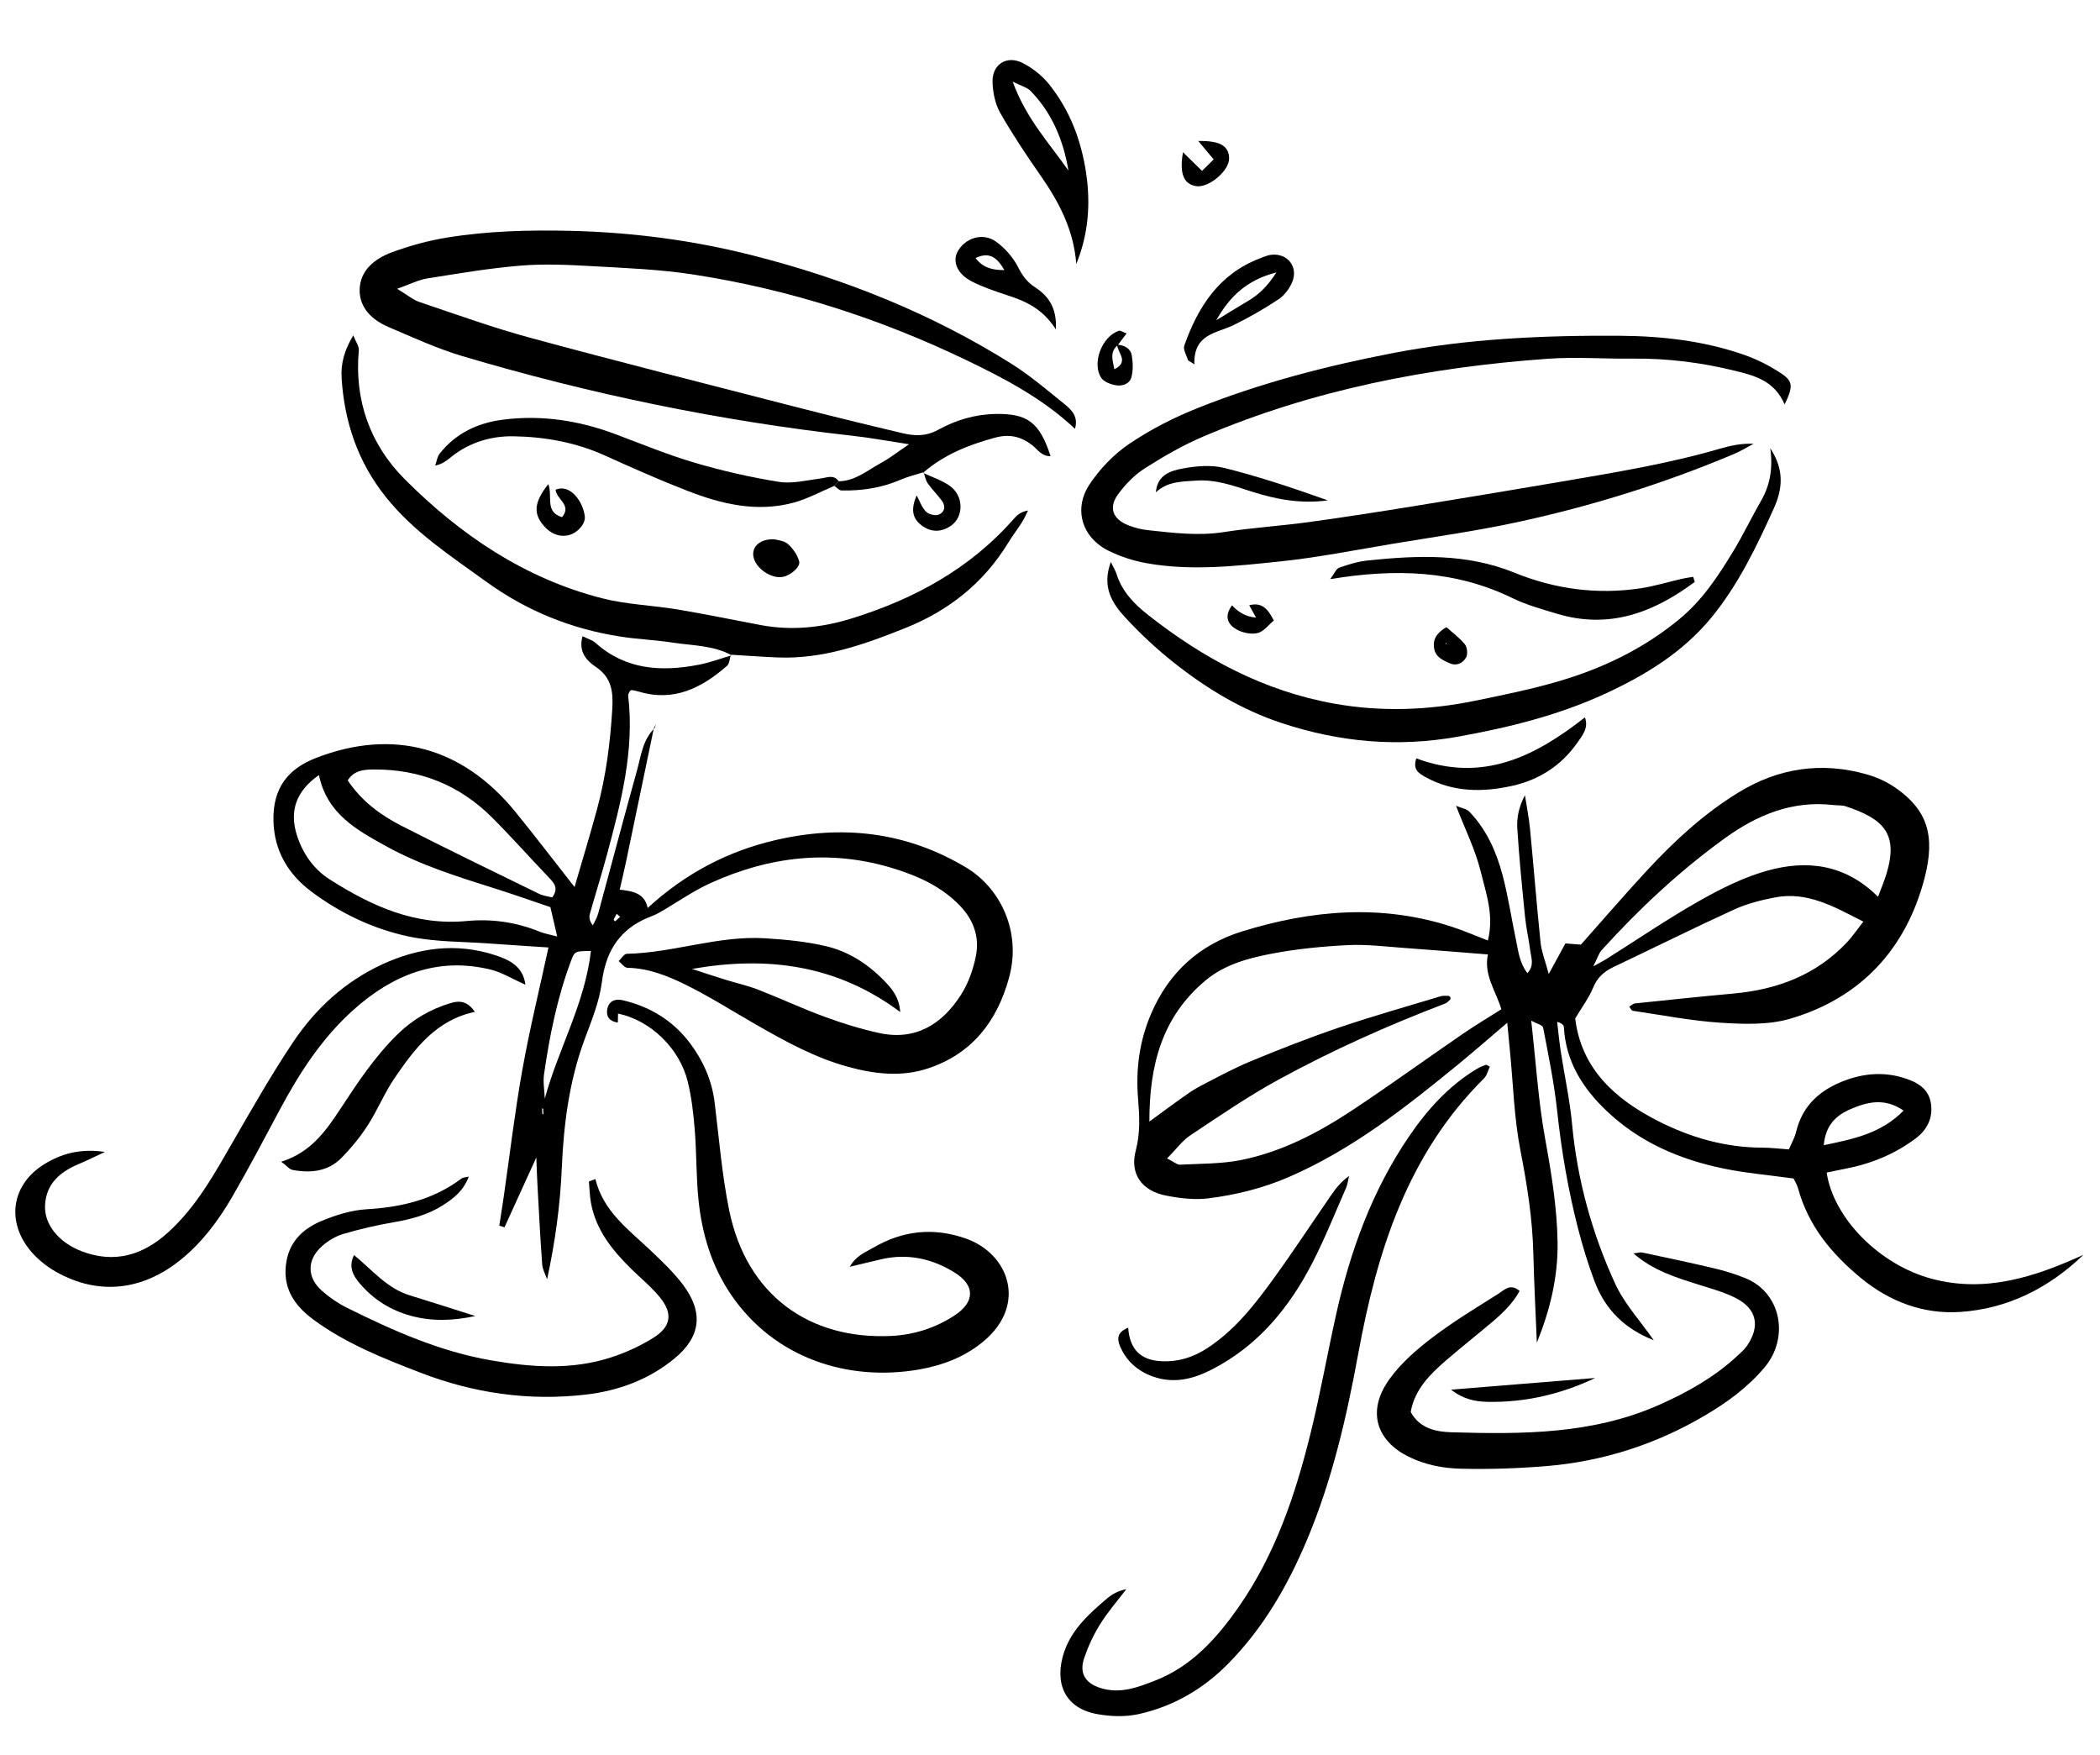 <?xml version="1.0" encoding="UTF-8"?>
<svg id="Layer_1" data-name="Layer 1" xmlns="http://www.w3.org/2000/svg" version="1.1" viewBox="0 0 635.01 530.58">
  <defs>
    <style>
      .cls-1 {
        fill: #000;
        stroke-width: 0px;
      }
    </style>
  </defs>
  <path class="cls-1" d="M629.99,379.4c-10.44,10.03-22.92,16.32-37.27,17.26-11.01.73-21.22-3.04-29.91-10.18-8.9-7.31-16.02-15.85-19.12-27.25-.32-1.16-1.02-2.22-1.35-2.92-7.43-1.03-14.4-1.62-21.21-3.02-13.2-2.73-25.3-7.91-35.27-17.37-7.33-6.96-12.4-15.01-12.97-25.41-.03-.59-.62-1.15-2.03-1.57.35,2.94.62,5.89,1.07,8.82,1.13,7.39,2.76,14.73,3.45,22.16,1.57,16.85,6.02,32.94,13.03,48.21,2.77,6.03,7.52,11.14,11.66,17.09-8.67-3.4-14.63-9.2-17.84-17.66-2.03-5.36-3.71-10.88-5.13-16.43-2.97-11.62-4.97-23.41-6.25-35.36-.9-8.42-2.64-16.76-4.23-25.09-.15-.76-2-1.2-3.6-2.09,1.42,12.56,2.13,24.29,4.22,35.77,1.89,10.38,3.59,20.7,3.75,31.26.15,10.53-2.29,20.52-6.27,30.34-.36-8.98-.84-17.96-1.06-26.94-.25-10.56-1.89-20.86-3.91-31.23-1.91-9.79-2.17-19.91-3.15-29.88-.23-2.38-.45-4.76-.83-8.68-5.71,4.85-10.16,8.75-14.73,12.5-15.92,13.03-32.04,25.75-51.14,34.06-7.89,3.44-16.13,5.48-24.56,6.53-4.13.52-8.52-.02-12.65-.82-7.39-1.42-11.14-6.53-9.25-13.65,1.41-5.32,1.13-10.43.7-15.62-.74-8.91.4-17.46,3.92-25.69,5.36-12.54,14.67-20.95,27.53-24.93,20.96-6.48,42.18-8.36,63.5-1.39,3.53,1.15,6.95,2.65,10.82,4.14,1.93-7.64-.58-14.36-2.19-20.94-1.58-6.47-4.65-12.57-7.44-19.79,1.78.74,3.2.92,3.98,1.73,5.18,5.36,8.17,12.02,10.05,19.07,1.74,6.5,2.71,13.2,4.11,19.8.7,3.29.98,6.77,3.45,10,2.16-2.39,1.13-4.61.88-6.64-.43-3.46-1.24-6.87-1.59-10.33-.9-8.97-1.8-17.94-2.36-26.93-.2-3.27.57-6.6,2.32-9.9.52,3.4,1.21,6.79,1.54,10.21,1.11,11.46,2.01,22.94,3.19,34.39.28,2.67,1.34,5.26,2.47,9.45,2.03-3.73,3.37-6.19,5.04-9.24,1.35.1,3.22.25,4.68.36,6.87-7.72,13.4-15.32,20.21-22.66,8.21-8.84,17.08-16.99,27.42-23.33,12.12-7.43,25.16-9.38,38.87-5.47,3.08.88,6.17,2.31,8.79,4.15,9.31,6.54,12.03,14.18,8.62,27.24-5.58,21.34-19.22,36.23-40.68,42.49-6.55,1.91-13.97,1.64-20.91,1.2-8.92-.57-17.77-2.32-26.65-3.62-.34-.05-.59-.67-1.04-1.23.59-.36,1.13-.93,1.72-.99,9.96-1.04,19.93-2.09,29.9-3,13.17-1.2,24.87-5.61,34.13-15.39,1.71-1.8,3.11-3.9,5.03-6.35-8.69-4.39-16.85-9.25-26.84-7.29-4.14.81-8.36,1.87-12.18,3.61-12.28,5.62-24.38,11.65-36.59,17.44-2.84,1.35-4.83,3.15-6.09,6.2-1.32,3.18-3.46,6.01-5.43,9.33,1.85,15.17,11.97,24.32,24.96,30.96,9.91,5.06,20.45,8.08,31.72,8.1,2.47,0,4.94.32,7.93.53.76-1.8,1.76-3.5,2.2-5.34,1.72-7.19,6.29-11.83,12.84-14.72,6.37-2.81,12.99-3.65,19.72-1.55,3.93,1.23,7.54,3.11,8.21,7.82.63,4.41-1.24,7.93-4.64,10.48-6.31,4.72-13.45,7.66-21.2,9.14-1.92.37-3.82.79-5.7,1.18,2.04,13.74,15.94,27.9,31.83,32.12,16.16,4.29,31.06-.52,45.83-7.27l-.03.02ZM352.9,350.25c2.18,1.09,3.06,1.93,3.89,1.89,6.23-.34,12.57-.21,18.64-1.44,12.42-2.52,23.54-8.41,34.01-15.37,11.05-7.35,21.81-15.13,32.75-22.65,3.83-2.63,7.82-5.01,11.79-7.54-1.57-5.42-5.43-10.39-4.04-16.57-8.69-.68-16.89-1.37-25.1-1.95-5.74-.41-11.51-1.15-17.22-.87-7.73.38-15.5,1.14-23.09,2.59-7.09,1.35-14.23,3.28-19.99,8.09-13.2,11-17.02,25.75-16.98,42.67,3.55-2.59,6.54-4.83,9.58-6.99,1.84-1.3,3.68-2.64,5.67-3.67,5.11-2.65,10.18-5.43,15.49-7.62,8.77-3.63,17.63-7.1,26.61-10.15,10.13-3.44,20.45-6.35,30.7-9.45.7-.21,1.49-.14,2.25-.14.22,0,.49.16.66.33.1.11.05.36.09.72-.49.4-.98,1.05-1.63,1.29-17.3,6.6-34.19,14.15-50.42,23.03-9.2,5.03-17.89,11.01-26.64,16.82-2.4,1.59-4.18,4.11-7,6.97h-.02ZM567.89,271.14c.89-2.41,1.86-4.66,2.56-6.98,3.65-12.04-.83-16.57-12.3-20.37-1.15-.38-2.48-.25-3.72-.39-12.46-1.46-23.15,3-32.94,10.09-13.64,9.87-25.89,21.32-37.18,33.79-.83.91-1.19,2.25-2.53,4.9,2.39-1.33,3.21-1.74,3.98-2.23,9.31-5.87,18.41-12.08,27.97-17.5,6.48-3.68,13.34-7.13,20.47-9.15,12.06-3.41,23.66-2.13,33.69,7.84h0ZM575.62,335.78c-5.82-3.97-10.95-2.6-15.97-.47-4.43,1.88-7.64,4.88-8.17,10.94,9.08-1.9,17.34-3.55,24.14-10.47h0Z"/>
  <path class="cls-1" d="M197.75,219.99c-2.79,13.4-5.56,26.81-8.37,40.21-.6,2.88-1.3,5.74-1.99,8.78,4.09.47,7.53,1.08,8.46,5.54,11.36-10.44,24.2-17.15,38.52-20.49,20.21-4.72,39.64-2.63,57.83,8.29,10.2,6.13,16.75,19.25,12.94,33.22-3.6,13.19-11.11,22.96-24.35,27.43-8.08,2.73-16.3,1.79-24.4-.44-10.01-2.75-19-7.71-27.92-12.83-7.17-4.11-14.16-8.58-21.58-12.19-5.32-2.59-10.98-4.79-17.16-4.9-.9-.02-1.78-1.32-2.66-2.02.82-.77,1.62-2.19,2.45-2.21,14.07-.29,27.59-5.55,41.74-4.7,6.2.38,12.48.97,18.51,2.39,6.92,1.62,12.86,5.5,17.83,10.69,2.24,2.34,4.29,4.8,4.62,9.22-19.28-14.39-40.39-16.99-62.96-13.03,3.31,1.07,6.61,2.18,9.93,3.21,3.33,1.04,6.77,1.78,10.02,3.04,6.76,2.63,13.35,5.72,20.16,8.22,5.36,1.97,10.87,3.68,16.44,4.9,11.02,2.4,19.05-2.62,24.76-11.52,2.24-3.49,3.74-7.73,4.54-11.82,1.1-5.66-.67-10.81-4.82-15.13-5.59-5.81-12.61-8.97-20.09-11.28-19.08-5.89-37.6-3.67-55.49,4.49-5.4,2.47-10.31,6-15.5,8.95-1.53.87-3.28,1.36-4.86,2.15-7.76,3.89-11.26,10.26-12.36,18.86-.75,5.86-3.12,11.57-5.2,17.19-4.66,12.59-6.33,25.61-6.91,38.95-.48,11.18-1.99,22.32-4.45,33.63-.51-1.5-1.36-2.97-1.48-4.5-.58-8.01-.99-16.03-1.43-24.05-.14-2.48-.21-4.96-.34-8.29-3.44,7.55-6.54,14.33-9.63,21.12-.52-.17-1.04-.33-1.57-.5.44-2.84.9-5.67,1.31-8.52,1.86-12.85,3.37-25.76,5.65-38.53,2.19-12.28,5.18-24.41,7.91-37.06-5.34-.35-11.46-.73-17.59-1.18-8.22-.61-16.6-.44-24.6-2.12-10.83-2.28-20.97-7.13-29.78-13.81-6.69-5.08-10.99-12.1-11.19-21.19-.21-9.86,4.3-15.68,12.92-19.02,23.37-9.03,44.36-3.22,60.31,16.41,5.84,7.18,11.46,14.54,17.82,22.64,2.43-8.36,4.74-15.94,6.81-23.58,2.69-9.92,4-20.08,4.6-30.33.28-4.88-.1-9.34-4.85-12.55-2.72-1.84-5.51-4.46-4.15-9.37,1.58.79,2.97,1.15,3.93,2.01,9.13,8.17,19.86,8.78,31.12,6.63,3.4-.65,6.68-1.89,10.02-2.86l-.22-.16c-.37,1.13-.4,2.66-1.17,3.34-7.66,6.68-16.09,10.97-26.66,7.78-.71-.21-1.44-.35-2.18-.46-.16-.02-.37.23-.56.35-.17.45-.53.92-.48,1.34,1.96,16.53-2.16,32.25-6.38,47.95-1.62,6.02-3.5,11.98-5.19,17.98-.28,1.01-.22,2.12.89,3.52.54-1.17,1.26-2.3,1.6-3.53,3.93-14.41,7.71-28.86,11.73-43.24,1.24-4.45,1.71-9.32,5.33-12.82l-.17-.16v-.04ZM96.43,234.35c-7.01,4.87-8.81,10.91-6.79,17.71,1.65,5.57,4.96,10.56,9.98,13.77,12.63,8.07,25.87,14.12,41.55,12.63,7.49-.71,14.97.34,22.07,3.25,1.47.6,3.09.85,5.25,1.42-.79-3.38-1.39-5.97-2.06-8.86-5.39-1.82-10.77-3.74-16.21-5.46-11.45-3.62-22.98-7.15-33.52-13-8.72-4.84-17.79-9.66-20.26-21.47h0ZM166.97,271.35c2.07-2.82.58-4.39-1.08-6.13-5.73-5.97-11.21-12.17-17.06-18.02-9.86-9.85-21.89-14.66-35.84-14.55-2.97.02-5.95.25-7.84,3.3,4.19,6.25,9.83,10.44,16.09,13.64,13.82,7.07,27.8,13.82,41.74,20.64,1.25.61,2.73.77,3.99,1.11h0ZM178.69,287.52c-4.74.05-4.9,0-6.05,3.06-4.13,11.06-6.46,22.57-8.13,34.21-.34,2.39.13,4.9.23,7.36,4.08-15.01,12.1-28.63,13.95-44.63h0ZM186.48,276.3c-.33.6-.66,1.14-.9,1.71-.05.12.24.38.38.58.53-.46,1.06-.92,1.58-1.38-.29-.25-.58-.5-1.06-.92h0ZM163.99,336.85c.11,0,.21,0,.32-.01l-.07-1.68c-.11,0-.21,0-.32.01l.07,1.68Z"/>
  <path class="cls-1" d="M279.28,142.76c-2.31.74-4.7,1.31-6.92,2.27-5.73,2.48-11.73,3.39-17.9,3.26-.73-.02-1.45-.9-2.17-1.38l-.17.19c.55-.59,1.09-1.19,1.64-1.78l-.13.2c5.06-.1,8.75-3.38,12.87-5.61,2.61-1.42,4.97-3.29,8.38-5.59-6.34-.97-11.66-1.97-17.03-2.56-40.09-4.47-79.43-12.62-118.07-24.1-7.63-2.27-14.95-5.66-22.31-8.79-4.88-2.08-8.8-5.75-8.72-11.23.09-5.88,4.57-9.45,9.69-11.34,5.36-1.98,10.96-3.53,16.6-4.45,12.37-2.02,24.81-2.35,37.4-2.06,18.63.44,36.89,2.81,54.87,7.36,27.84,7.04,54.29,17.57,78.65,32.91,5.68,3.58,10.84,8.02,16.09,12.25,2.12,1.71,4.07,3.83,3,7.33-9.59-9.04-20.97-15.04-32.57-20.63-26.31-12.68-53.88-21.55-82.74-26-10.1-1.56-20.39-1.97-30.62-2.54-7.24-.41-14.55-.75-21.75-.16-9.45.78-18.83,2.39-28.2,3.88-2.59.41-5.05,1.7-9.08,3.12,3.14,1.89,4.81,3.34,6.75,4,11.14,3.75,22.21,7.76,33.54,10.83,26.3,7.13,52.71,13.81,79.1,20.6,11.11,2.86,22.26,5.59,33.43,8.23,3.61.85,7.06,1.02,10.76-1.02,5.24-2.88,11-4.66,17.2-4.79,9.72-.2,13.46,2.41,16.81,12.76-2.73.07-3.95-2.07-5.54-3.31-3.4-2.64-6.87-3.47-11.21-2.3-8.01,2.17-15.51,5.13-21.83,10.66l.2-.19-.02-.02Z"/>
  <path class="cls-1" d="M539.65,122.29c-3.14-7.28-9.23-8.75-14.93-10.16-10.2-2.53-20.62-3.83-31.19-3.7-8.51.1-17.06-.57-25.52.04-35.87,2.57-70.87,9.33-104.13,23.5-6.18,2.63-12.08,6.04-17.76,9.66-3.09,1.97-5.82,4.82-8.01,7.79-2.98,4.05-1.65,7.55,3.11,9.41,1.84.72,3.83,1.24,5.79,1.45,7.68.83,15.31,1.81,23.1.59,8.4-1.32,16.92-1.83,25.35-2.98,10.66-1.45,21.28-3.11,31.9-4.83,15.05-2.43,30.09-4.93,45.12-7.5,15.99-2.74,32.01-5.36,47.63-9.91,3.24-.94,6.55-1.64,10.14-1.48-1.92,1.02-3.78,2.19-5.78,3.03-21.23,8.97-43.16,15.81-65.65,20.67-12.45,2.69-25.1,4.45-37.68,6.54-11.34,1.89-22.65,4.15-34.07,5.34-13.44,1.4-26.98,2.95-40.47.51-3.89-.7-7.8-1.98-11.34-3.72-8.07-3.97-10.79-12.62-5.76-20.15,3.13-4.68,7.34-9.07,11.99-12.21,6.37-4.31,13.39-7.9,20.55-10.76,19.08-7.62,38.88-12.75,59.07-16.65,22.78-4.4,45.79-5.41,68.85-5.25,12.72.09,25.48,1.56,37.63,5.83,3.96,1.39,7.82,3.39,11.3,5.74,3.32,2.24,3.29,4.02.75,9.19h.01Z"/>
  <path class="cls-1" d="M450.5,322.54c-.56,1.15-.85,2.6-1.73,3.47-23.2,23.01-32.41,52.42-38.08,83.39-3.53,19.25-7.91,38.25-15.54,56.33-5.78,13.71-13.13,26.46-23.7,37.21-7.61,7.74-16.61,12.95-27.07,15.3-4.02.9-8.52.75-12.61.01-10.09-1.82-13.03-9.76-9.99-18.76,2.35-6.96,7.65-11.66,13.01-16.23,1.59-1.35,3.5-2.34,5.78-2.77-2.66,3.51-5.58,6.85-7.9,10.57-1.97,3.15-3.58,6.62-4.79,10.13-1.62,4.67.25,7.69,4.86,9.16,5.95,1.9,11.4-.21,16.71-2.3,10.95-4.31,18.48-12.73,25.03-22.08,11.1-15.87,17.19-33.9,21.78-52.46,2.94-11.89,5.07-23.97,7.73-35.93,4.26-19.22,10.89-37.54,22.04-53.92,5.53-8.13,12.06-15.4,20.63-20.54.83-.5,1.76-.84,2.66-1.19.15-.06.41.2,1.19.6h-.01Z"/>
  <path class="cls-1" d="M221.23,198.11c-5.62-3.05-11.93-2.91-17.99-3.84-5.18-.8-10.45-.99-15.63-1.8-14.83-2.3-28.36-7.75-40.6-16.61-10.75-7.78-21.87-15.01-30.32-25.57s-12.54-22.62-13.39-35.94c-.28-4.34.78-8.38,3.52-12.96.78,1.99,1.79,3.29,1.68,4.49-1.39,15.14,3.42,28.51,13.83,38.95,16.81,16.86,36.29,30.07,59.75,36.06,7.45,1.9,15.32,2.12,22.95,3.4,8.37,1.4,16.68,3.14,25.03,4.7,9.31,1.74,18.44.79,27.42-1.99,19.01-5.88,35.96-15.11,49.24-30.31.94-1.08,2.09-1.98,4.13-2.33-.59,1.16-1.09,2.38-1.78,3.48-1.34,2.11-2.88,4.1-4.18,6.23-7.46,12.21-17.97,20.55-31.24,25.86-12.4,4.96-24.82,9.38-38.43,8.85-4.74-.19-9.47-.55-14.21-.83l.22.16h0Z"/>
  <path class="cls-1" d="M186.89,306.45c-.02.85-.04,1.64-.07,2.72-2.43-.34-3.59-1.74-3.2-4,.41-2.4,2.29-3.29,4.52-2.79,8.36,1.9,15.37,6.2,20.5,13.01,3.93,5.22,6.61,11.16,7.44,17.82,1.35,10.91,2.22,21.94,4.41,32.69,5.24,25.71,24.3,39.23,49.07,38.01,6.8-.34,13.3-2.4,19.08-6.19,6.12-4.01,6.33-9.01.12-12.91-6.76-4.25-14.27-5.94-22.28-4.08-2.85.66-5.7,1.36-9.53,2.27,1.98-3.45,4.84-4.43,7.16-5.79,8.89-5.2,18.26-6.2,28.07-2.7,12.85,4.58,18.43,19.81,5.43,30.86-5.72,4.86-12.57,7.45-19.72,8.69-21.71,3.76-43.82-3.57-56.76-22.52-5.93-8.67-8.87-18.47-9.92-28.79-.71-6.98-.56-14.04-1.12-21.04-.4-4.97-.96-9.99-2.16-14.81-2.48-10.02-11.34-18.46-21.03-20.45h0Z"/>
  <path class="cls-1" d="M459.5,390.33c-2.04,3.75-5.08,6.65-8.29,9.37-4.58,3.89-9.31,7.61-13.86,11.53-4.96,4.28-9.57,8.85-10.77,15.66,2.73,5.12,7.87,6.02,12.36,6.15,21.32.63,42.69.63,62.75-8.28,8.48-3.77,16.59-8.29,23.49-14.67,1.09-1.01,2.27-2,3.1-3.21,4.04-5.92,2.96-11.16-3.35-14.39-3.53-1.81-7.45-2.88-11.26-4.08-6.85-2.15-13.71-4.24-19.74-9.45,1.3-.14,2.04-.4,2.7-.26,7.31,1.55,14.62,3.08,21.89,4.81,3.14.74,6.25,1.72,9.24,2.93,10.94,4.44,13.34,18.03,5.82,26.98-5.07,6.04-11.35,10.61-18.06,14.56-14.88,8.75-30.88,13.9-48.2,15.31-8.49.69-16.93.96-25.42.77-5.56-.12-10.92-1.15-15.96-3.64-9.31-4.58-13.06-13.46-5.68-23.6,3.46-4.77,8.15-8.84,12.89-12.44,6.36-4.84,13.25-9,20.02-13.27,1.69-1.06,3.52-3.23,6.33-.8v.02Z"/>
  <path class="cls-1" d="M535.29,135.51c4.31,6.49,3.73,12.32,1.16,18.03-5.25,11.65-10.78,23.21-18.95,33.17-8.61,10.5-19.97,17.44-32.11,23.03-14.16,6.52-29.13,10.23-44.49,12.98-18.25,3.27-35.82,1.67-53.26-4.08-12.08-3.98-22.76-10.44-32.62-18.25-5.27-4.17-10.26-8.81-14.81-13.76-3.87-4.21-7.11-9.12-4.31-16.72.88,1.83,1.43,2.7,1.73,3.64,1.64,5.27,5.32,9.04,9.46,12.31,16.74,13.21,35.15,23.09,56.37,26.88,14.21,2.54,28.45,2.02,42.56-.87,8.56-1.75,17.16-3.49,25.52-5.96,13.29-3.92,25.61-9.87,36.42-18.84,6.92-5.74,11.68-13.02,16.22-20.52,2.98-4.92,5.46-10.14,8.33-15.12,2.7-4.69,3.64-9.7,2.8-15.91h-.02Z"/>
  <path class="cls-1" d="M180.04,356.5c2.41,9.82,10.07,15.28,16.72,21.6,3.44,3.27,6.95,6.58,9.78,10.35,6.24,8.32,5.43,15.71-2.65,22.34-7.71,6.33-16.88,9.71-26.76,10.86-17.24,2-33.95-.42-50.11-6.67-11.23-4.34-22.41-8.77-32.22-15.98-6.06-4.45-9.64-10.03-8.12-17.96,1.16-6.06,5.31-9.7,10.51-11.87,4.32-1.8,9.05-3.29,13.68-3.56,10.51-.61,20.25-2.91,28.76-9.35.32-.24.85-.22,2.12-.52-1.62,4.34-4.67,6.66-7.89,8.7-4.49,2.86-9.52,4.19-14.76,5.09-5.15.88-10.27,2.07-15.28,3.54-2.31.68-4.6,2.05-6.41,3.66-4.68,4.14-4.66,9.53.02,13.61,2.24,1.96,4.78,3.72,7.45,5.04,13.93,6.92,28.13,13.23,43.58,15.91,12.16,2.11,24.42,3,36.41-.92,4.48-1.46,8.9-3.49,12.87-6.01,5.2-3.3,5.72-7.27,1.88-12.03-2.5-3.1-5.66-5.67-8.53-8.48-5.8-5.67-10.85-11.83-12.38-20.1-.4-2.14-.43-4.35-.63-6.53.65-.25,1.3-.5,1.96-.75v.03Z"/>
  <path class="cls-1" d="M31.73,348.28c-3.49,1.62-5.64,2.71-7.86,3.63-5.67,2.36-9.95,5.96-10.25,12.54-.27,5.79,4.16,11.17,10.95,13.81,9.98,3.87,18.65,1.26,26.27-5.66,8.69-7.88,14.2-18.05,19.97-28.05,5.76-9.97,11.47-20,17.88-29.55,6.79-10.13,15.68-18.26,26.9-23.44,11.01-5.07,22.46-6.6,34.14-2.77,4.12,1.35,8.42,3.24,9.15,8.93-3.79-1.67-7.08-3.75-10.67-4.61-16.04-3.84-29.55,1.65-41.36,12.23-9.46,8.48-16.27,18.99-22.21,30.11-4.72,8.84-9.39,17.71-14.41,26.38-4.15,7.17-9.11,13.83-15.63,19.08-11.26,9.08-24.56,11.02-37.7,3.59-2.98-1.69-5.85-4.03-7.98-6.7-7.1-8.9-5.22-19.85,4.48-25.82,5.05-3.1,10.69-4.82,18.33-3.7h0Z"/>
  <path class="cls-1" d="M252.29,146.9c-4.1,1.72-8.07,3.92-12.32,5.07-11.1,3-21.81.45-32.16-3.59-8.39-3.27-16.64-6.92-24.85-10.64-8.82-4-18.2-5.67-27.66-5.83-6.69-.12-13.37,1.8-18.88,6.26-1.3,1.06-2.6,2.11-4.82,2.61.43-1.21.58-2.64,1.33-3.6,4.91-6.25,11.58-9.35,19.33-10.32,11.66-1.45,22.91.3,33.87,4.42,7.95,2.99,15.84,6.24,23.98,8.64,8.35,2.45,16.9,4.41,25.49,5.77,4.04.64,8.39-.51,12.58-1.03,1.95-.24,3.91-1.31,5.43.86l.13-.2c-.55.59-1.09,1.19-1.64,1.78l.17-.19h.02Z"/>
  <path class="cls-1" d="M512.47,175.94c-12.42,9.27-25.87,14.38-41.66,9.62-4.53-1.37-9.18-2.63-13.41-4.7-17.34-8.46-35.46-9.03-55.17-5.76,1.27-1.67,1.8-3.14,2.74-3.47,2.8-.99,5.73-1.88,8.67-2.18,14.98-1.55,29.85-2.19,44.32,3.7,12.24,4.99,25.08,6.7,38.22,4.7,4.16-.63,8.23-1.9,12.35-2.84,1.14-.26,2.31-.41,3.47-.61.16.51.31,1.02.47,1.53h0Z"/>
  <path class="cls-1" d="M325.45,79.84c-.73-10.24-5.2-18.73-10.85-26.84-4.28-6.14-8.45-12.38-12.15-18.87-1.52-2.68-2.22-6.13-2.32-9.26-.18-5.42,4.28-8.28,9.13-5.81,3.02,1.54,5.93,3.86,8.04,6.51,6.17,7.75,9.61,16.72,11.1,26.57,1.44,9.52.71,18.69-2.95,27.69h0ZM323.08,51.58c-1.56-9.31-5.02-17.49-11.47-24.11-1.02-1.05-2.72-1.44-5.39-2.79,4.07,11.23,11.17,18.71,16.86,26.9h0Z"/>
  <path class="cls-1" d="M341.15,401.43c.43,6.42,3.67,9.72,9.68,10.1,5.16.33,9.81-1.04,14.2-3.9,8.39-5.46,14.38-13.18,20.11-21.09,6.02-8.31,11.65-16.9,17.49-25.35,1.41-2.04,2.97-3.99,5.31-5.63-.3,1.2-.42,2.47-.91,3.59-3.32,7.57-6.38,15.27-10.16,22.61-7,13.62-16.45,25.12-30.38,32.28-5.72,2.94-11.63,4.43-18.05,2.08-4.49-1.65-7.74-4.57-9.66-8.86-.96-2.15-1.23-4.43,2.38-5.84h-.01Z"/>
  <path class="cls-1" d="M85.02,351.24c8.92-2.77,13.52-9.3,17.88-15.93,5.23-7.97,10.45-15.9,17.33-22.61,4.58-4.47,9.85-7.56,15.99-9.41,3.11-.94,5.29-.36,7.38,2.64-11.77,2.48-18.19,11.13-24.25,19.97-3.1,4.52-5.18,9.74-8.16,14.35-2.28,3.54-5.02,6.87-7.98,9.87-4.04,4.09-9.3,4.61-14.7,3.61-1.02-.19-1.87-1.3-3.47-2.49h-.02Z"/>
  <path class="cls-1" d="M359.25,108.96c-.42-1.5-1.57-3.26-1.14-4.47,4.14-11.71,10.5-21.62,22.77-26.34,1.16-.45,2.34-.99,3.56-1.12,4.89-.54,8.23,3.69,6.3,8.26-.83,1.97-2.33,4.01-4.08,5.17-4.36,2.89-8.92,5.52-13.61,7.81-5.18,2.53-12.17,2.61-11.89,11.89l-1.89-1.2h-.02ZM367.8,96.82c3.17-1.93,6.32-3.91,9.52-5.79,3.19-1.87,5.8-4.26,8.65-8.66-9.36,2.36-14.41,7.77-18.18,14.45h.01Z"/>
  <path class="cls-1" d="M428.29,229.3c20.01,7.41,35.77-.49,50.96-12.4,1.22,3.19-.81,5.55-2.38,7.78-4.81,6.84-11.55,11.13-19.59,12.91-8.93,1.98-17.86,1.99-26.24-2.65-2.06-1.14-3.92-2.29-2.76-5.65h.01Z"/>
  <path class="cls-1" d="M319.28,99.59c-4.17-6.52-9.44-8.61-14.97-10.42-3.54-1.16-7.12-2.38-10.42-4.06-4.41-2.25-5.97-5.99-4.32-9.04,2.22-4.1,7.56-5.86,11.52-3.07,2.73,1.93,5.21,4.74,6.73,7.71,1.31,2.56,2.65,4.5,5.09,6.09,3.86,2.52,6.7,5.93,6.38,12.78h0ZM303.71,81.66c-2.26-3.91-4.59-5.61-8.72-3.64,2.14,2.8,4.81,3.67,8.72,3.64Z"/>
  <path class="cls-1" d="M349.52,148.83c.43-5.32,4.55-6.51,8.17-7.19,4.1-.77,8.67-1.13,12.65-.13,10.54,2.64,20.87,6.1,31.15,9.77-7.97,1.11-15.54-.25-23.05-2.67-5.44-1.75-10.86-3.73-16.81-3.3-4.27.3-8.55.22-12.11,3.53h0Z"/>
  <path class="cls-1" d="M143.73,397.89c-6.66,1.44-13.06,1.68-19.43-.05-6.21-1.68-11.39-4.94-15.55-9.85-2.03-2.4-3.43-4.92-1.7-8.53,5.45,4.44,9.91,10.05,16.83,12.17,6.63,2.03,13.23,4.17,19.84,6.26h0Z"/>
  <path class="cls-1" d="M438.78,420.15c15.44-1.25,29.52-2.39,43.59-3.53-10.38,4.94-21.19,7.43-32.52,7.22-3.68-.07-7.26-.72-11.08-3.69h0Z"/>
  <path class="cls-1" d="M165.78,146.39c1.47,3.34-1.22,8.48,4.2,9.96,2.98-3.74-1.66-5.24-1.98-8.28,2.66-1.09,4.81.35,6.26,2.08,1.34,1.59,2.31,3.85,2.57,5.92.31,2.43-2.42,5.23-5.03,5.77-2.95.61-5.4-.65-7.29-2.78-3.35-3.76-2.99-7.27,1.27-12.67h0Z"/>
  <path class="cls-1" d="M279.08,142.95c2.7,1.27,5.62,2.22,8.04,3.89,4.33,2.98,4.4,9.37.43,12.12-2.98,2.07-6.19,2-8.99-.2-2.74-2.15-3.15-4.9-1.37-8.98.89,1.64,1.52,3.56,2.78,4.88.79.83,2.74,1.34,3.78.96,1.93-.71,2.32-2.55,1.01-4.3-1.34-1.79-2.96-3.37-4.23-5.2-.66-.95-.86-2.23-1.26-3.36l-.2.19h.01Z"/>
  <path class="cls-1" d="M234.26,163.06c.81.26,2.8.37,3.98,1.41,1.52,1.34,2.87,3.29,3.41,5.22.49,1.74-2.64,4.32-4.97,4.73-3.61.64-8.33-2.7-8.88-6.27-.45-2.94,2.15-5.34,6.46-5.08h0Z"/>
  <path class="cls-1" d="M363.48,51.66c1.43-1.41,2.42-2.39,3.52-3.46-2.04-2.44-3.23-3.86-4.66-5.57,6.57-.12,9.24,1.47,9.33,5.19.09,3.82-6.22,9.12-10.05,8.45-3.7-.65-5.02-3.77-3.9-10.24,1.75,1.71,3.2,3.13,5.76,5.64h0Z"/>
  <path class="cls-1" d="M337.8,104.2c2.17.16,4.05,1.09,4.43,3.27.37,2.12.44,4.47-.09,6.52-.57,2.17-2.84,2.85-4.87,2.47-1.55-.29-3.51-1.05-4.29-2.25-2.88-4.43.25-12.48,5.32-14.19.52-.17,1.29.42,2.36.8-1,1.33-1.83,2.42-2.66,3.52-2.54,2.12-1.54,4.61-1.03,7.31,4.63-2.31.9-5.02.83-7.45h0Z"/>
  <path class="cls-1" d="M372.55,183.02c2.08,2.28,4.5,3.51,7.26,3.7-.72-1.3-1.33-2.41-2.06-3.73,3.82-.97,5.61,1.03,7.43,4.63-1.62,1.33-3.05,3.33-4.85,3.77-1.92.47-4.48-.03-6.27-1.01-3.34-1.83-3.65-4.49-1.51-7.35h0Z"/>
  <path class="cls-1" d="M437.36,189.61c1.82,1.64,3.99,3.21,5.61,5.21.72.89.91,3,.35,3.97-1.01,1.72-2.86,2.7-5.09,1.69-2.05-.93-4.12-1.82-4.56-4.4-.48-2.82.81-4.73,3.68-6.47h.01ZM437.26,194.84l.22-.35-.35-.04.13.4h0Z"/>
  <path class="cls-1" d="M197.92,220.15l.46-1.12c-.21.32-.42.64-.63.95l.17.16h0Z"/>
</svg>